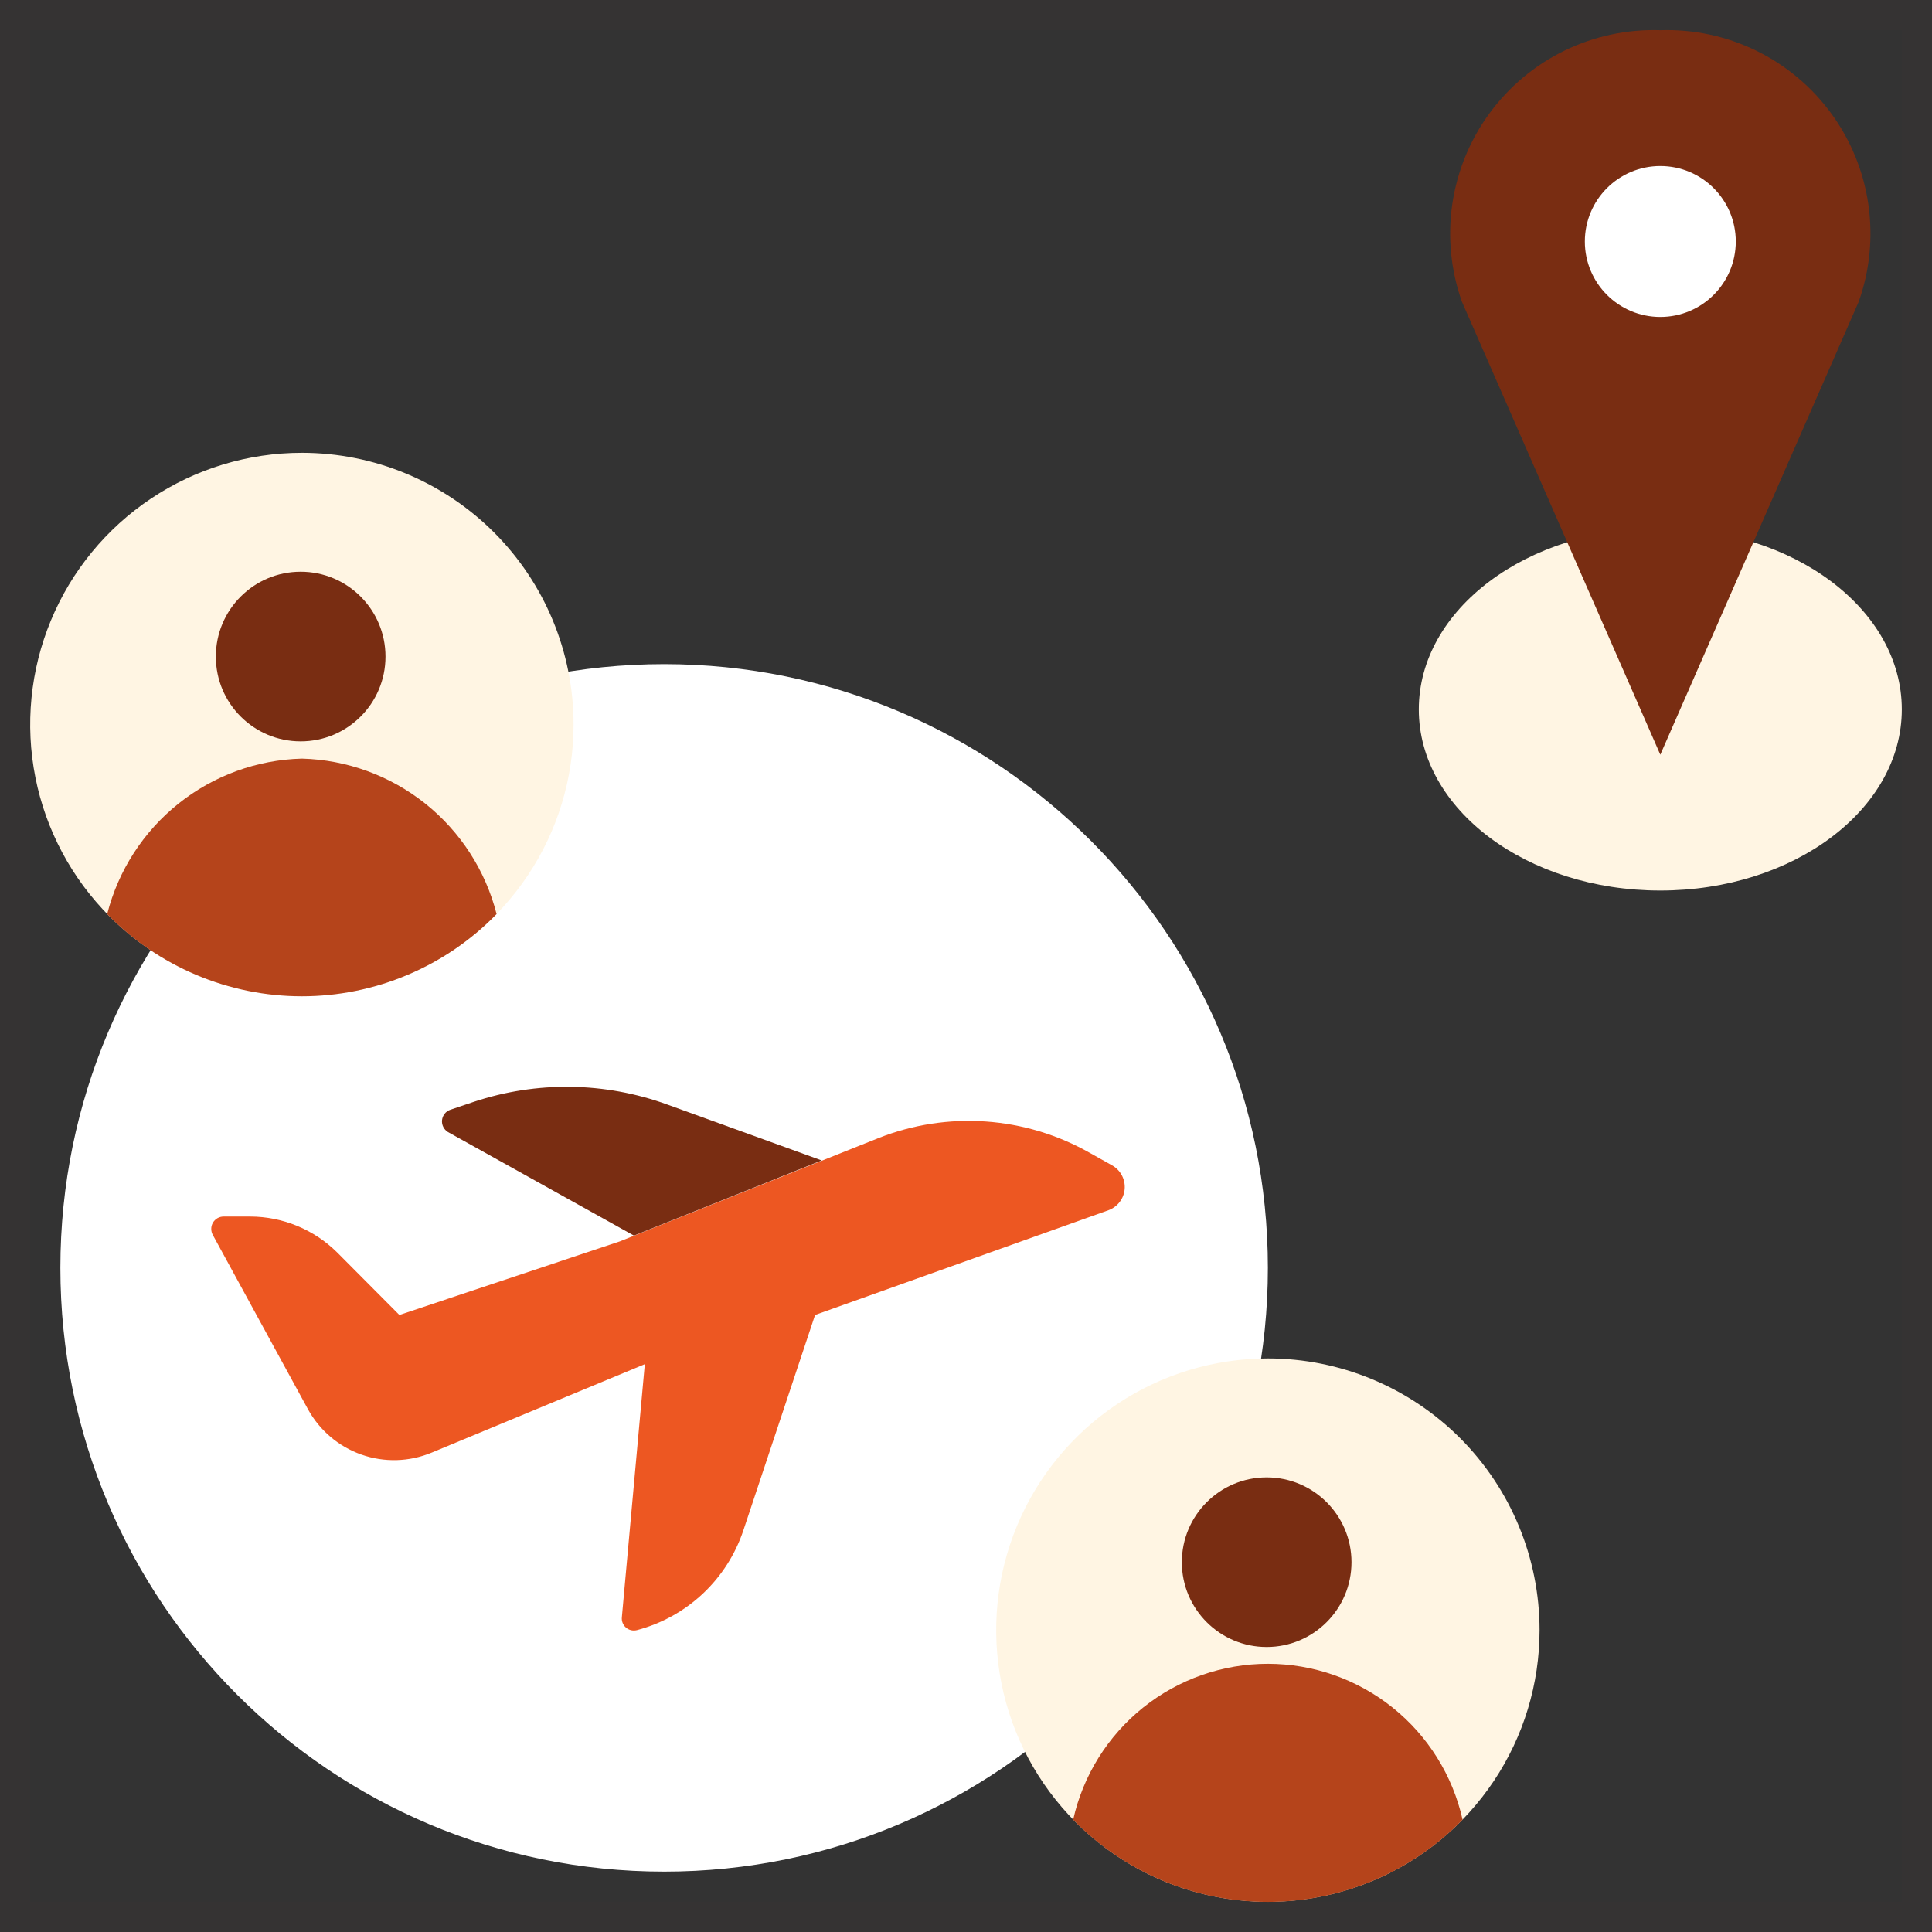 <svg width="64" height="64" viewBox="0 0 64 64" fill="none" xmlns="http://www.w3.org/2000/svg">
<rect x="0" y="0" width="64" height="64" fill="#333333" stroke="none"/>
<g clip-path="url(#clip0_1_3181)">
<path d="M63.5 0.5H0.5V63.5H63.5V0.5Z" stroke="#ED5722" stroke-opacity="0.01"/>
<path d="M55 29.5C59.418 29.5 63 26.814 63 23.5C63 20.186 59.418 17.5 55 17.5C50.582 17.5 47 20.186 47 23.5C47 26.814 50.582 29.5 55 29.5Z" fill="#FFF5E3"/>
<path d="M22 62C33.046 62 42 53.046 42 42C42 30.954 33.046 22 22 22C10.954 22 2 30.954 2 42C2 53.046 10.954 62 22 62Z" fill="white"/>
<path d="M20.54 41.12L29.1 37.7C30.229 37.254 31.444 37.066 32.655 37.151C33.867 37.236 35.044 37.591 36.1 38.19L36.85 38.61C36.985 38.688 37.094 38.803 37.166 38.941C37.238 39.08 37.269 39.236 37.256 39.391C37.242 39.547 37.184 39.695 37.089 39.819C36.995 39.942 36.866 40.036 36.72 40.09L27 43.56L24.63 50.68C24.364 51.483 23.903 52.208 23.286 52.788C22.67 53.368 21.918 53.784 21.1 54C21.037 54.016 20.971 54.017 20.908 54.003C20.845 53.988 20.786 53.959 20.736 53.916C20.687 53.874 20.649 53.82 20.625 53.76C20.601 53.7 20.593 53.634 20.6 53.57L21.36 45.19L14.3 48.12C13.559 48.428 12.731 48.452 11.974 48.186C11.217 47.92 10.585 47.383 10.2 46.68L7.05 40.91C7.015 40.847 6.997 40.777 6.998 40.705C6.998 40.633 7.018 40.563 7.054 40.501C7.091 40.44 7.143 40.389 7.205 40.353C7.267 40.318 7.338 40.299 7.41 40.3H8.29C9.369 40.302 10.404 40.73 11.17 41.49L13.23 43.56L20.54 41.12Z" fill="#ED5722"/>
<path d="M21 40.931L14.84 37.501C14.773 37.46 14.719 37.402 14.684 37.331C14.649 37.261 14.635 37.183 14.643 37.105C14.652 37.027 14.682 36.953 14.731 36.892C14.78 36.831 14.846 36.786 14.92 36.761L15.69 36.501C17.779 35.805 20.042 35.837 22.11 36.591L27.22 38.441L21 40.931Z" fill="#792D12"/>
<path d="M55 1C56.098 0.964 57.188 1.196 58.175 1.678C59.163 2.159 60.018 2.875 60.665 3.762C61.313 4.649 61.734 5.682 61.892 6.769C62.049 7.856 61.939 8.965 61.57 10L55 25L48.43 10C48.061 8.965 47.951 7.856 48.108 6.769C48.266 5.682 48.687 4.649 49.335 3.762C49.983 2.875 50.837 2.159 51.825 1.678C52.812 1.196 53.902 0.964 55 1Z" fill="#792D12"/>
<path d="M19 24C19 25.78 18.472 27.52 17.483 29C16.494 30.48 15.089 31.634 13.444 32.315C11.8 32.996 9.99 33.174 8.244 32.827C6.498 32.48 4.895 31.623 3.636 30.364C2.377 29.105 1.52 27.502 1.173 25.756C0.826 24.01 1.004 22.2 1.685 20.556C2.366 18.911 3.52 17.506 5 16.517C6.48 15.528 8.22 15 10 15C12.387 15 14.676 15.948 16.364 17.636C18.052 19.324 19 21.613 19 24Z" fill="#FFF5E3"/>
<path d="M9.96 24.559C11.512 24.559 12.77 23.302 12.77 21.75C12.77 20.198 11.512 18.939 9.96 18.939C8.408 18.939 7.15 20.198 7.15 21.75C7.15 23.302 8.408 24.559 9.96 24.559Z" fill="#792D12"/>
<path d="M16.45 30.28C16.083 28.836 15.254 27.552 14.09 26.622C12.925 25.693 11.489 25.169 10 25.13C8.511 25.169 7.075 25.693 5.911 26.622C4.747 27.552 3.918 28.836 3.55 30.28C4.389 31.142 5.392 31.827 6.5 32.294C7.607 32.762 8.798 33.003 10 33.003C11.203 33.003 12.393 32.762 13.501 32.294C14.609 31.827 15.612 31.142 16.45 30.28Z" fill="#B5441B"/>
<path d="M51 54C51 55.78 50.472 57.52 49.483 59C48.494 60.48 47.089 61.634 45.444 62.315C43.8 62.996 41.99 63.174 40.244 62.827C38.498 62.48 36.895 61.623 35.636 60.364C34.377 59.105 33.52 57.502 33.173 55.756C32.826 54.01 33.004 52.2 33.685 50.556C34.366 48.911 35.52 47.506 37 46.517C38.48 45.528 40.22 45 42 45C44.387 45 46.676 45.948 48.364 47.636C50.052 49.324 51 51.613 51 54Z" fill="#FFF5E3"/>
<path d="M41.96 54.559C43.512 54.559 44.77 53.301 44.77 51.749C44.77 50.198 43.512 48.94 41.96 48.94C40.408 48.94 39.15 50.198 39.15 51.749C39.15 53.301 40.408 54.559 41.96 54.559Z" fill="#792D12"/>
<path d="M48.45 60.28C48.121 58.814 47.304 57.504 46.131 56.565C44.959 55.627 43.502 55.115 42 55.115C40.498 55.115 39.041 55.627 37.868 56.565C36.696 57.504 35.878 58.814 35.55 60.28C36.389 61.142 37.391 61.827 38.499 62.294C39.607 62.762 40.797 63.003 42 63.003C43.202 63.003 44.393 62.762 45.501 62.294C46.608 61.827 47.611 61.142 48.45 60.28Z" fill="#B5441B"/>
<path d="M55 10.5C56.381 10.5 57.5 9.381 57.5 8C57.5 6.619 56.381 5.5 55 5.5C53.619 5.5 52.5 6.619 52.5 8C52.5 9.381 53.619 10.5 55 10.5Z" fill="white"/>
</g>
<defs>
<clipPath id="clip0_1_3181">
<rect width="64" height="64" fill="white"/>
</clipPath>
</defs>
</svg>
